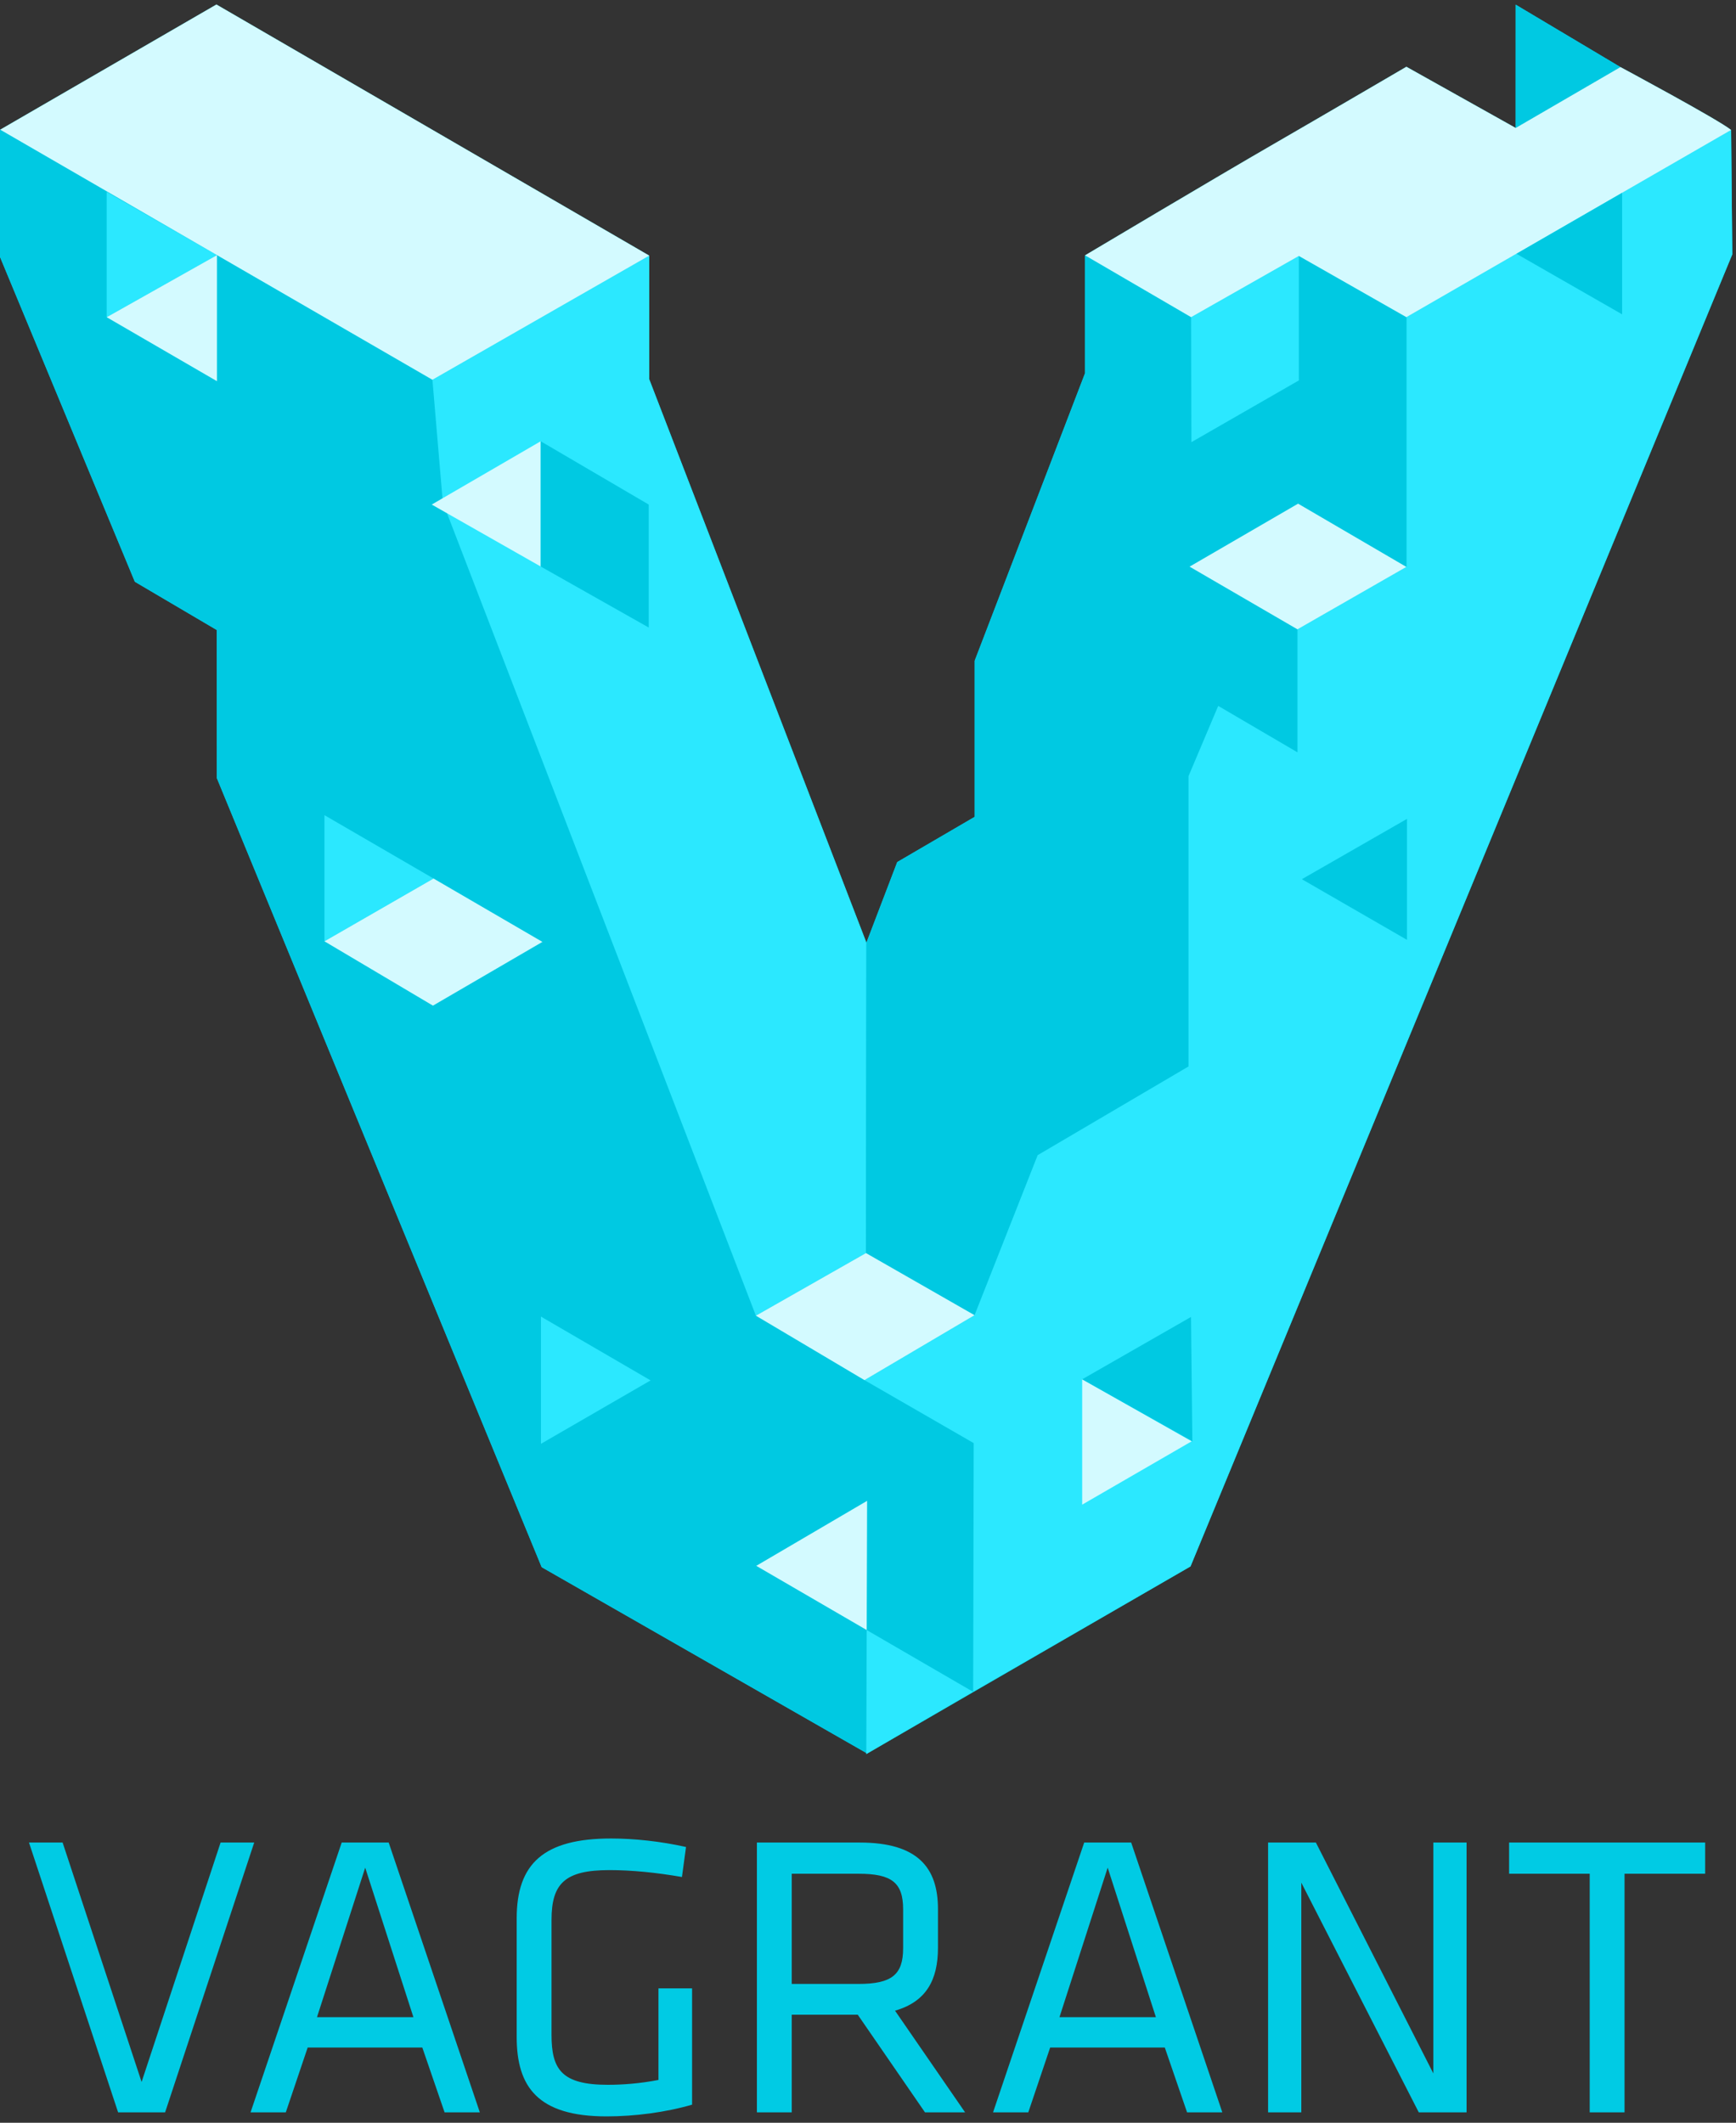 <?xml version="1.0" encoding="UTF-8" standalone="no"?>
<svg width="256px" height="313px" viewBox="0 0 256 313" version="1.1" xmlns="http://www.w3.org/2000/svg" xmlns:xlink="http://www.w3.org/1999/xlink" preserveAspectRatio="xMidYMid">
	<rect x="0" y="0" width="256" height="313" fill="#333333" stroke="none"/>
	<g>
		<g>
			<path d="M255.28,19.166 C253.438,17.655 238.961,9.892 238.961,9.892 L223.514,18.867 L223.505,18.862 L238.953,9.888 L223.51,0.685 L223.505,18.862 L207.394,9.844 C207.394,9.844 194.215,17.548 187.817,21.241 C179.762,25.888 160.007,37.65 160.007,37.65 L160.007,55.02 L143.733,97.42 L143.733,120.443 L132.311,127.109 L127.766,138.998 L95.739,55.914 L95.744,37.693 L31.915,0.665 L0.031,19.121 L0,19.114 L0,37.89 L19.884,85.781 L31.967,92.898 L31.978,114.738 L79.878,231.082 L127.75,258.478 L127.75,258.636 L175.559,230.97 L255.453,37.508 L255.28,19.166" fill="#00c9e2"></path>
			<path d="M127.786,258.498 L79.878,231.082 L31.978,114.738 L31.967,92.898 L19.884,85.781 L0,37.89 L0,19.114 L15.733,28.287 L15.733,46.771 L31.995,56.208 L31.997,37.616 L63.769,55.999 L65.3,74.197 L111.489,194.089 L143.588,212.787 L143.588,249.455 L127.741,240.133 L127.786,258.498" fill="#00c9e2"></path>
			<path d="M95.739,55.914 L127.766,138.998 L127.7,184.765 L111.467,193.998 L65.3,74.064 L63.769,55.999 L95.744,37.693 L95.739,55.914" fill="#2be8ff"></path>
			<path d="M15.733,28.287 L15.733,46.771 L31.997,37.616 L15.733,28.287" fill="#2be8ff"></path>
			<path d="M31.995,56.208 L31.997,37.616 L15.733,46.771 L31.995,56.208" fill="#d3faff"></path>
			<path d="M127.7,184.765 L143.711,193.926 L161.537,149.169 L175.265,157.338 L175.265,114.443 L179.645,104.086 L191.333,110.931 L191.333,92.798 L175.422,83.553 L191.422,74.265 L175.689,65.198 L175.647,46.768 L160.007,37.65 L160.007,55.02 L143.733,97.42 L143.733,120.443 L132.311,127.109 L127.766,138.998 L127.7,184.765" fill="#00c9e2"></path>
			<path d="M127.481,203.501 L143.588,212.787 L143.508,249.463 L175.559,230.97 L255.453,37.508 L255.28,19.166 L207.394,46.768 L207.394,83.593 L191.333,92.798 L191.333,110.931 L179.645,104.086 L175.265,114.443 L175.265,157.248 L153.021,170.329 L143.711,193.926 L127.481,203.501" fill="#2be8ff"></path>
			<path d="M63.667,74.398 L79.733,65.065 L79.733,83.531 L63.667,74.398" fill="#d3faff"></path>
			<path d="M79.733,83.531 L95.666,92.531 L95.666,74.398 L79.733,65.065 L79.733,83.531" fill="#00c9e2"></path>
			<path d="M47.845,120.196 L47.845,138.796 L63.932,129.539 L47.845,120.196" fill="#2be8ff"></path>
			<path d="M79.988,138.882 L63.845,148.282 L47.845,138.796 L63.932,129.539 L79.988,138.882" fill="#d3faff"></path>
			<path d="M79.771,194.133 L79.771,212.891 L95.94,203.541 L79.771,194.133" fill="#2be8ff"></path>
			<path d="M111.522,230.883 L127.809,240.35 L127.868,221.298 L111.522,230.883" fill="#d3faff"></path>
			<path d="M127.75,258.636 L127.809,240.35 L143.508,249.463 L127.75,258.636" fill="#2be8ff"></path>
			<path d="M127.7,184.765 L111.467,193.998 L127.481,203.501 L143.711,193.926 L127.7,184.765" fill="#d3faff"></path>
			<path d="M207.394,83.593 L207.394,46.768 L191.54,37.743 L191.54,56.09 L175.689,65.198 L207.394,83.593" fill="#00c9e2"></path>
			<path d="M175.422,83.553 L191.422,74.265 L207.394,83.593 L191.333,92.798 L175.422,83.553" fill="#d3faff"></path>
			<path d="M175.689,65.198 L191.54,56.09 L191.54,37.743 L175.647,46.768 L175.689,65.198" fill="#2be8ff"></path>
			<path d="M223.505,18.863 L223.51,0.685 L238.953,9.888 L223.505,18.863" fill="#00c9e2"></path>
			<path d="M255.28,19.166 L207.394,46.768 L191.54,37.743 L175.647,46.768 L160.007,37.65 C160.007,37.65 179.762,25.888 187.817,21.241 C194.215,17.548 207.394,9.844 207.394,9.844 L223.514,18.867 L238.961,9.892 C238.961,9.892 253.438,17.655 255.28,19.166 C250.924,21.711 255.28,19.166 255.28,19.166" fill="#d3faff"></path>
			<path d="M95.744,37.693 L63.769,55.999 L0.031,19.121 L31.915,0.665 L95.744,37.693" fill="#d3faff"></path>
			<path d="M239.204,46.348 L239.204,28.432 L223.625,37.422 L239.204,46.348" fill="#00c9e2"></path>
			<path d="M191.98,129.638 L207.483,120.745 L207.483,138.582 L191.98,129.638" fill="#00c9e2"></path>
			<path d="M159.583,203.378 L159.583,221.862 L175.731,212.521 L159.583,203.378" fill="#d3faff"></path>
			<path d="M175.831,212.521 L175.632,194.186 L159.583,203.378 L175.831,212.521" fill="#00c9e2"></path>
		</g>
		<path d="M17.417,311.467 L24.346,311.467 L37.487,271.684 L32.529,271.684 L20.881,306.987 L9.233,271.684 L4.275,271.684 L17.417,311.467 Z M57.318,271.684 L50.389,271.684 L36.949,311.467 L42.146,311.467 L45.372,301.909 L62.276,301.909 L65.562,311.467 L70.758,311.467 L57.318,271.684 Z M60.962,297.429 L46.746,297.429 L53.854,275.388 L60.962,297.429 Z M81.331,283.093 C81.331,277.717 83.302,275.746 89.873,275.746 C93.158,275.746 96.742,276.105 100.565,276.762 L101.163,272.341 C97.459,271.505 93.517,271.087 90.112,271.087 C80.196,271.087 76.194,274.79 76.194,282.854 L76.194,300.356 C76.194,307.703 79.3,312.064 89.455,312.064 C93.577,312.064 98.176,311.467 102.059,310.332 L102.059,293.188 L97.101,293.188 L97.101,306.688 C94.353,307.226 91.725,307.405 89.634,307.405 C82.825,307.405 81.331,305.135 81.331,300.058 L81.331,283.093 Z M136.405,311.467 L142.319,311.467 L131.985,296.474 C136.585,295.159 138.317,291.934 138.317,287.215 L138.317,281.481 C138.317,275.388 135.33,271.684 126.788,271.684 L111.616,271.684 L111.616,311.467 L116.753,311.467 L116.753,297.071 L126.49,297.071 L136.405,311.467 Z M133.18,281.54 L133.18,287.275 C133.18,291.157 131.507,292.531 126.609,292.531 L116.753,292.531 L116.753,276.284 L126.609,276.284 C131.507,276.284 133.18,277.598 133.18,281.54 L133.18,281.54 Z M166.81,271.684 L159.881,271.684 L146.441,311.467 L151.637,311.467 L154.863,301.909 L171.767,301.909 L175.053,311.467 L180.25,311.467 L166.81,271.684 Z M170.453,297.429 L156.237,297.429 L163.345,275.388 L170.453,297.429 Z M209.22,311.467 L216.269,311.467 L216.269,271.684 L211.371,271.684 L211.371,305.732 L194.048,271.684 L186.999,271.684 L186.999,311.467 L191.898,311.467 L191.898,277.598 L209.22,311.467 Z M234.428,311.467 L239.565,311.467 L239.565,276.284 L251.452,276.284 L251.452,271.684 L222.541,271.684 L222.541,276.284 L234.428,276.284 L234.428,311.467 Z" fill="#00cbe4"></path>
	</g>
</svg>
